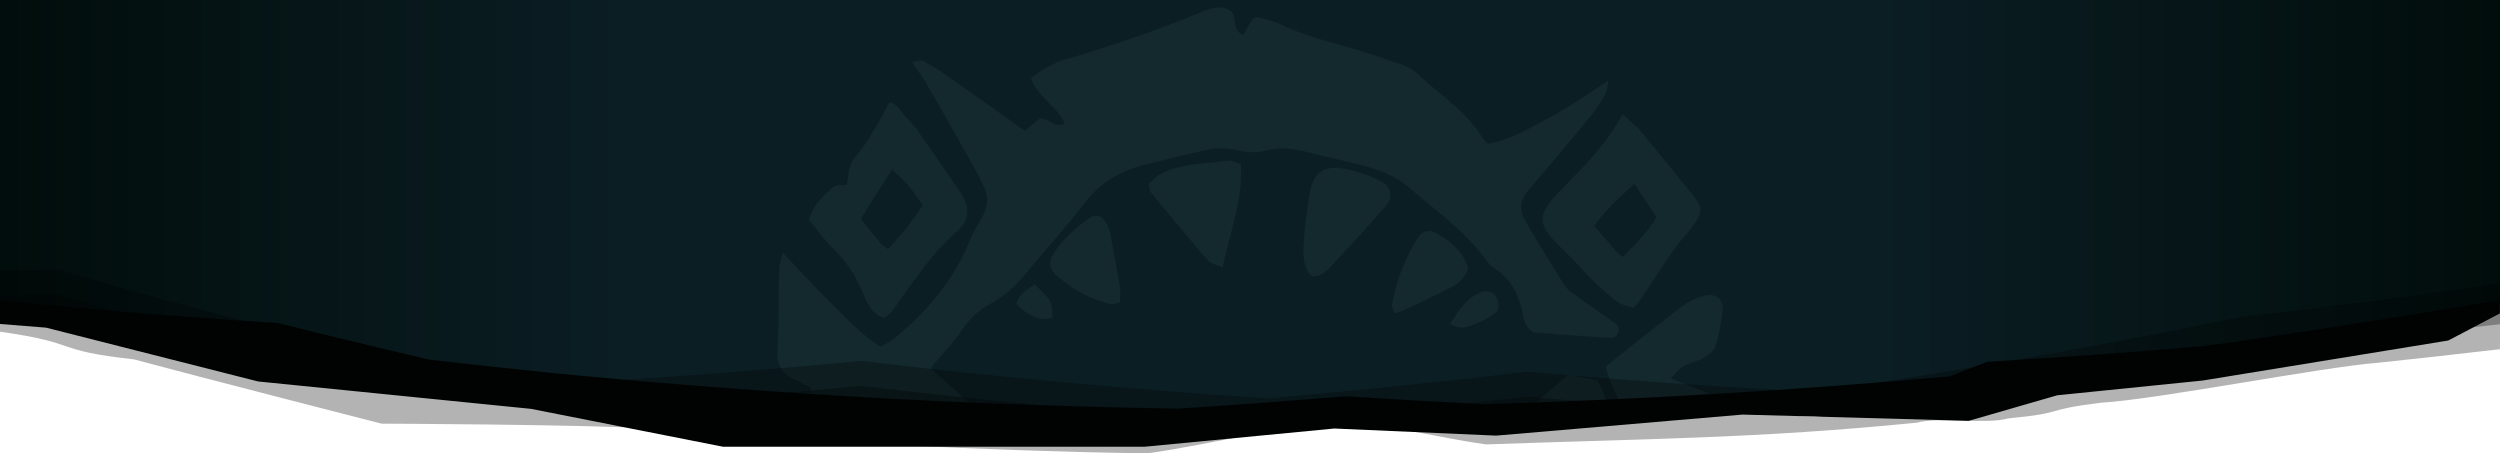 <svg xmlns="http://www.w3.org/2000/svg" xmlns:xlink="http://www.w3.org/1999/xlink" preserveAspectRatio="none" viewBox="0 0 1200 217.63" width="100%" height="100%"><defs><style> .cls-4,.cls-5{fill-rule:evenodd;}</style><linearGradient id="linear-gradient" y1="101.15" x2="1200" y2="101.15" gradientUnits="userSpaceOnUse"><stop offset="0" stop-color="#010d0b"/><stop offset="0.25" stop-color="#0b1e24"/><stop offset="0.75" stop-color="#0b1e24"/><stop offset="1" stop-color="#010d0b"/></linearGradient></defs><title>top-carousel-mask</title><g id="Layer_2" data-name="Layer 2"><g id="Layer_1-2" data-name="Layer 1"><path fill="url(#linear-gradient)" class="cls-1" d="M1200,144.44S1002,202.3,600,202.3,0,144.44,0,144.44V0H1200Z"/><g class="cls-2" opacity="0.1"><path class="cls-3" fill="#578c85" d="M752.67,179.95c-5.9,5.14-11.66,9.44-16.55,14.58-.46.49-.91,1-1.38,1.48h38.17c-1.9-4.51-3.93-9-6.09-13.43Z"/><path class="cls-3" fill="#578c85" d="M382,182.55c2.58,1.13,5.06,2.51,7.26,3.61-.16,1.32-.11,1.92-.26,2-2.73,1-5.49,2-8.24,3-3,1.08-5.25,2.73-6.34,4.91h93.2a227.5,227.5,0,0,0-16.9-15.65c-1.36-1.13-2.54-2.47-3.92-3.83,5.4-6.46,10.94-12.17,15.34-18.65a37.1,37.1,0,0,1,13-12,54.2,54.2,0,0,0,15.64-12.72c10.05-12.13,20.66-23.82,30.29-36.28,7.32-9.46,16.7-14.86,27.89-17.72,9.45-2.42,19-4.64,28.46-6.87,5.12-1.2,10.12-1.68,15.51-.37,4.62,1.13,10,1.55,14.47.37,7.7-2,14.76-.85,22.08,1.13,7.6,2.06,15.36,3.53,23,5.52,8.4,2.19,16.8,4.93,23.4,10.65,13,11.28,27.4,21.15,37.64,35.41a14.89,14.89,0,0,0,4,3.93c7.54,4.72,11.05,11.89,13.13,20.19.88,3.51,1,7.57,5.37,10.43,11.14.8,23.1,1.67,35.05,2.51,2.24.16,4.7.38,5.65-2.35,1.13-3.26-1.26-4.56-3.52-6.1-6.19-4.23-12.27-8.62-18.33-13a15,15,0,0,1-4-3.82c-6.34-10.2-12.61-20.45-18.71-30.8-2.93-5-2.79-9.78,1.27-14.5q15.43-17.92,30.4-36.23A79,79,0,0,0,770.68,45c.74-1.26.71-3,1.43-6.32-10.51,6.66-19,12.83-28.24,17.7-9.48,5-18.78,10.88-29.77,12.62A39.87,39.87,0,0,1,711,65.25c-7.72-12.33-20.17-19.84-30.34-29.66a24.26,24.26,0,0,0-8.78-4.9c-9.19-3.21-18.43-6.31-27.81-8.91C633.95,19,623.88,16.13,614.36,11.5c-3.31-1.61-7.08-2.28-10.68-3.25-.61-.16-1.4.34-2.39.62l-4.67,8C591,14.15,594,8,590.73,5.15c-4.3-2.53-8.28-1.66-12.21-.08a659.94,659.94,0,0,1-69.07,24,5.53,5.53,0,0,0-1.07.33c-4.56,2.37-9.38,4.33-13.44,8.26,3.13,9.06,12.59,13.14,16.09,21.75-4.93,2.35-7.77-2.89-12-2.53l-7.1,5.91c-13.16-9.32-25.68-18.26-38.28-27.08a96.6,96.6,0,0,0-10.56-6.42c-1-.54-2.69.14-5.38.37,2.86,4.29,5.27,7.49,7.26,10.94q11.23,19.52,22.23,39.17c1.84,3.27,3.45,6.67,5.13,10,2.39,4.79,1.79,9.44-.69,14-2,3.62-4.27,7.1-5.78,10.89-7.7,19.38-20.68,34.67-36.56,47.74-1.94,1.6-4.33,2.65-6.57,4-9.58-5.75-16.42-13.84-23.93-21.1s-14.79-15.3-23.11-24c-.81,3.63-1.64,5.75-1.69,7.89-.32,13.14-.11,26.3-.8,39.41C372.83,175.84,375.93,179.88,382,182.55Z"/><path class="cls-3" fill="#578c85" d="M825.92,196a9.19,9.19,0,0,0-2.24-5.77l-21.75-8.65c2.87-2.82,4.15-4.75,6-5.7,3.29-1.73,7.07-2.55,10.3-4.38,2.11-1.2,4.57-3.2,5.2-5.34a89.42,89.42,0,0,0,3.41-17.52c.44-5.29-3.67-8.19-9-6.61a31.47,31.47,0,0,0-10.09,4.72C795.34,156.22,783.21,166,770.67,176c1.87,7.08,5.08,13.55,8.32,20Z"/><path class="cls-3" fill="#578c85" d="M424.28,152.69c-5.78-2.23-8.11-7-10-11.83a63.68,63.68,0,0,0-14.88-22.1c-4.16-4.16-7.64-9-11.16-13.22,2.17-7.44,7.07-11.64,11.77-15.81,1.31-1.16,4.06-.7,6.45-1,.6-3.16.71-6.91,2.08-10.12,1.28-3,4-5.35,5.88-8.15,2.66-4,5.17-8.13,7.61-12.29,1.66-2.84,3.08-5.83,4.77-9.07,4.61.9,5.78,5,8.35,7.41a48.46,48.46,0,0,1,6.44,7.76c6.45,9.17,12.78,18.43,19.11,27.68,4.84,7.07,5,13.53-1.27,19-12.51,11-21.46,24.81-31,38.14C427.4,150.53,425.71,151.48,424.28,152.69ZM413.18,105c3.32,4.11,6.31,7.92,9.43,11.62a28.86,28.86,0,0,0,3.62,3c6.24-6.84,12-13.52,16.71-21.17-2.55-3.48-4.59-6.65-7-9.47-2.28-2.65-5-4.93-7.78-7.65Z"/><path class="cls-3" fill="#578c85" d="M778.86,54.82c4.24,3.91,6.68,5.71,8.56,8C796,73.18,804.52,83.67,813,94.15c4,5,4.23,7.88.43,13.14-3.29,4.56-7.24,8.65-10.47,13.24-5.18,7.35-10,15-15,22.42-1,1.52-2.26,2.89-3.79,4.83-2.55-.85-5.26-1.15-7.21-2.53a93.78,93.78,0,0,1-11.12-9.39c-5.61-5.48-10.77-11.42-16.42-16.86-12-11.55-11.9-15.73-.38-27.59,9.39-9.67,19.06-19.18,26.32-30.71C776.37,59.08,777.31,57.44,778.86,54.82Zm5.62,33.42c-7.4,6.8-14,12.57-19.24,20.26,2.45,2.81,4.53,5.38,6.8,7.75s3.79,5.3,7.09,7c5.76-6.32,12-11.6,15.93-19.24Z"/><path class="cls-3" fill="#578c85" d="M551.31,88.3c2-1.66,4-4,6.52-5.21,10-4.76,21.09-4.52,31.79-5.95,1.93-.26,4.07,1.11,6,1.69,1,17.34-5.24,32.7-8.78,49.6-2.83-1.34-5.66-1.82-7.11-3.49-9.3-10.7-18.31-21.65-27.34-32.59C551.74,91.59,551.8,90.26,551.31,88.3Z"/><path class="cls-3" fill="#578c85" d="M629.45,132.58c-4.82-5.54-3.83-12.1-3.45-18.36.41-6.72,1.37-13.41,2.39-20.08,1.72-11.28,6.71-15.17,17.85-13a68,68,0,0,1,16.84,6,7.16,7.16,0,0,1,2.32,11.46c-8.61,9.87-17.44,19.56-26.38,29.14C636.53,130.38,633.68,133.06,629.45,132.58Z"/><path class="cls-3" fill="#578c85" d="M537.62,145.15c-2.15.46-3.29,1.07-4.25.86-9.68-2.15-18.09-6.89-25.56-13.25-4.43-3.78-4.82-7-1.64-11.77,4.38-6.63,10.32-11.77,16.74-16.33,2.87-2,5.68-1.33,7.63,1.73a15.22,15.22,0,0,1,2.2,5q2.6,13.16,4.83,26.39C537.93,139.94,537.62,142.17,537.62,145.15Z"/><path class="cls-3" fill="#578c85" d="M669.36,150.28c-.58-1.79-1.34-2.91-1.18-3.86a88.08,88.08,0,0,1,12.35-32.24,6.25,6.25,0,0,1,8.83-2.29c7,3.9,12.88,8.87,15.42,16.63a15.46,15.46,0,0,1-8.11,9.37c-7.68,3.86-15.45,7.53-23.2,11.23A30,30,0,0,1,669.36,150.28Z"/><path class="cls-3" fill="#578c85" d="M696,155.4c4.25-6.37,7.81-12,14.21-14.88,4.36-2,8.32.3,9,5.12.19,1.35,0,3.5-.87,4.12a39.22,39.22,0,0,1-9.53,5.48C705.16,156.53,701.28,158.89,696,155.4Z"/><path class="cls-3" fill="#578c85" d="M496.6,136.54c8.27,7.7,8.27,7.7,8.59,16.12-7.44,1.77-12.46-2.08-17.45-6.77C489.23,141.12,492.85,139.15,496.6,136.54Z"/></g><path opacity="0.3" class="cls-4" d="M1200,136q-61.73,9-123.71,16Q974.51,173,871.72,188.17q-69.34-3.6-138.49-9.75-62.42,7.45-125,12.83-97.64-6.39-194.78-18-73.12,7-146.43,11-32.75-2.57-65.44-5.65-35.84-10.22-71.47-21.12Q78.5,144.12,27.34,129.26q-13.67.47-27.34.8v17.19q59.77,8.56,119.78,15.22,47,12.67,94.3,24.13,48.73,4.16,97.54,7.11,119.23,9.89,238.84,12c31.55-4.42,67.23-14.26,94.45-14.43,19.69-.12,45.53,6.9,68.34,10.08q115.76-4.16,231-15.63,15.12-4.29,30.19-8.74,44.5-4.34,88.89-9.68,38.93-2.2,77.8-5.14,27.73-2.9,55.41-6.16l3.48-.35Z"/><path class="cls-4" opacity="0.3" d="M1200,147.92q-61.73,9-123.71,16-101.77,21.05-204.57,36.22-69.34-3.6-138.49-9.75-62.42,7.45-125,12.83-97.64-6.39-194.78-18-73.12,7-146.43,11-32.75-2.57-65.44-5.65-35.84-10.22-71.47-21.12Q78.5,156.07,27.34,141.21q-13.67.47-27.34.8V159.2c39.85,5.7,24.24,8.85,64.25,13.29,31.33,8.44,118.89,30.86,118.89,30.86s95.93.35,128.48,2.32q119.23,9.89,238.84,12c31.55-4.42,67.23-14.26,94.45-14.43,19.69-.12,45.53,6.9,68.34,10.08,77.17-2.77,130.16-2.8,207-10.45,10.08-2.86,33.46.94,43.51-2,29.67-2.9,15.43-4,45-7.59,26-1.46,106.43-17.16,132.34-19.12q27.73-2.9,55.41-6.16l3.48-.35Z"/><path class="cls-5" fill="#010303" d="M1200,144.1c-32.37,5.33-102,16.65-141.94,22q-52.09,4.47-104.28,7.55c-7.16,2.8-10.75,4.19-17.94,7Q824.27,190.71,712.31,194q-33.21-1.64-66.38-3.8-40.33,3.37-80.71,5.94-67.94-1.13-135.79-4.68-74.85-4-149.46-11L269,179.41q-31.41-3.15-62.77-6.77-36.37-8.45-72.57-17.57-67-4.25-133.7-10.88v11.32c9.73.8,22.17,1.77,22.17,1.77l101.78,25.83,131,13.15L347,214.42H549.58l90.89-8.73,77.69,3.41L836.39,199,945,202l42.48-12.26,69.81-7.08,117.88-19.22,24.79-13Z"/><path class="cls-5" fill="#010303" d="M40.47,191.71"/></g></g></svg>